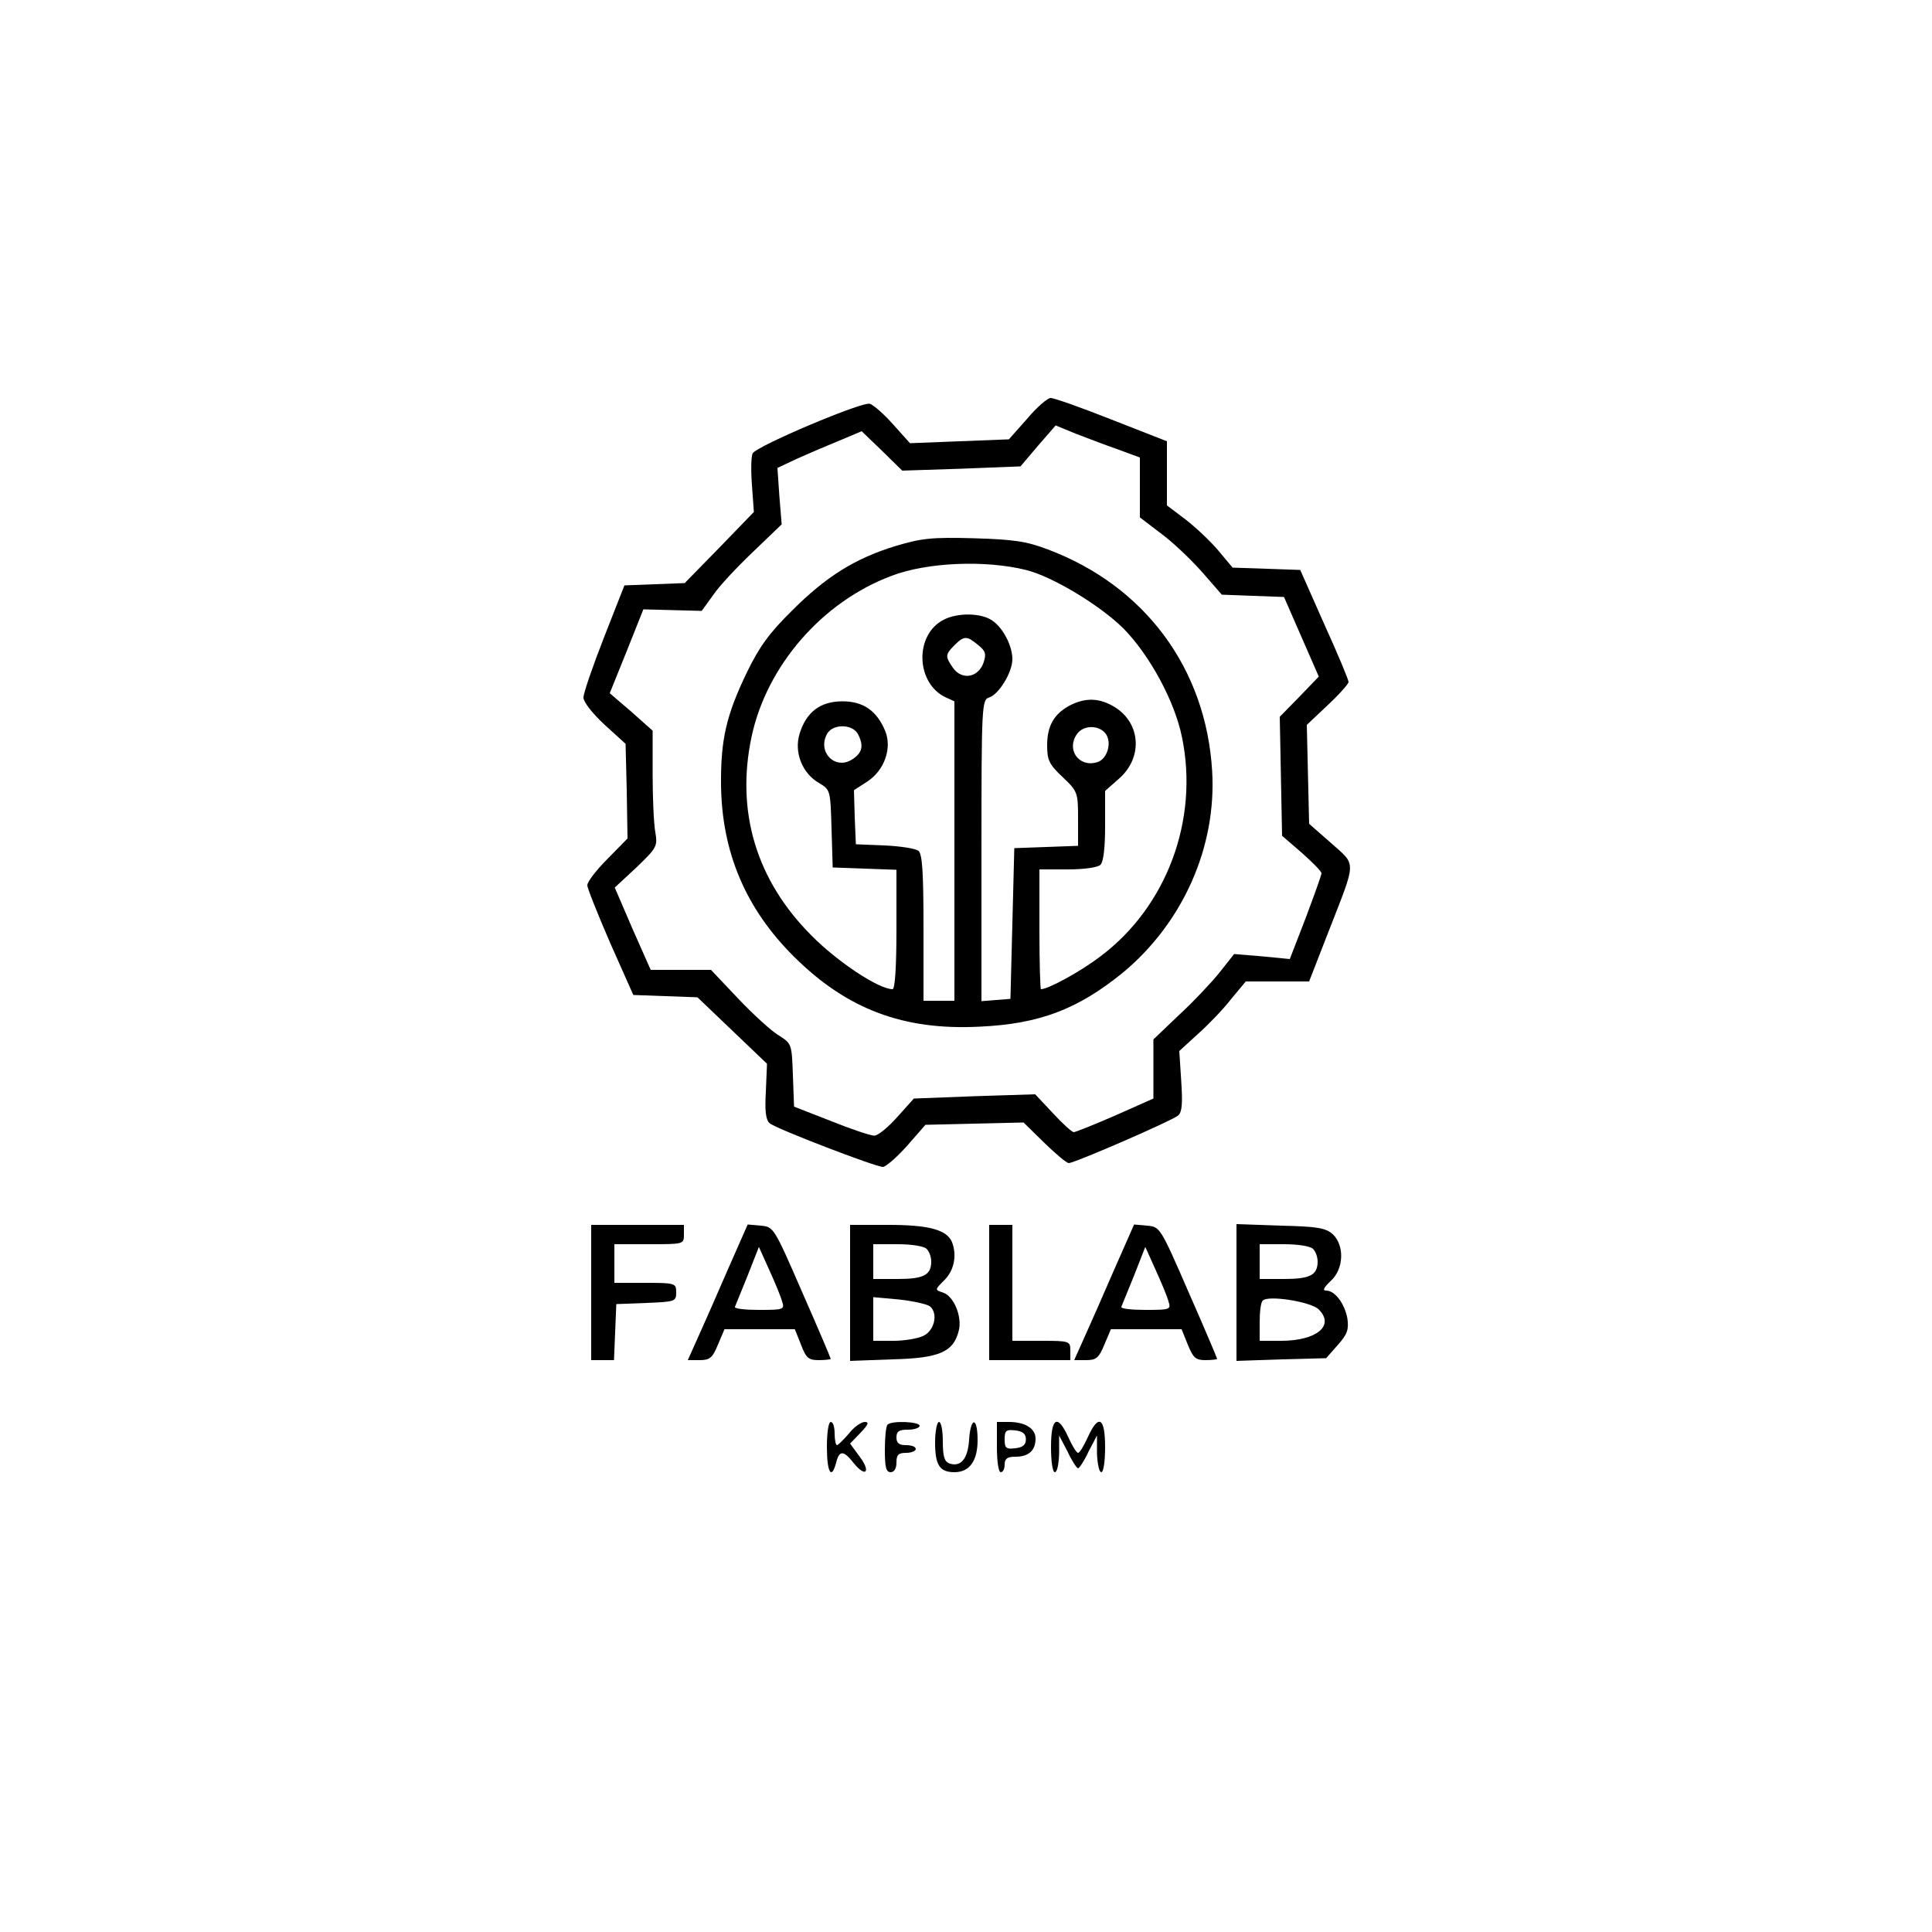 <?xml version="1.0" standalone="no"?>
<!DOCTYPE svg PUBLIC "-//W3C//DTD SVG 20010904//EN"
 "http://www.w3.org/TR/2001/REC-SVG-20010904/DTD/svg10.dtd">
<svg version="1.0" xmlns="http://www.w3.org/2000/svg"
 width="500pt" height="500pt" viewBox="0 0 500 500"
 preserveAspectRatio="xMidYMid meet">

<g transform="translate(0,500) scale(0.1,-0.1)"
fill="#000000" stroke="none">
<path d="M2658 3916 l-47 -53 -128 -5 -128 -5 -43 48 c-23 26 -51 51 -61 54
-20 6 -290 -108 -303 -128 -4 -7 -5 -43 -2 -82 l5 -70 -89 -92 -90 -92 -78 -3
-78 -3 -53 -135 c-29 -74 -53 -144 -53 -155 0 -12 23 -41 54 -70 l55 -50 3
-122 2 -123 -52 -53 c-29 -29 -52 -59 -52 -68 0 -8 27 -75 59 -149 l60 -135
83 -3 83 -3 90 -86 90 -86 -3 -72 c-3 -51 0 -74 10 -82 16 -14 274 -113 293
-113 7 0 35 24 62 54 l48 55 127 3 127 3 53 -52 c30 -29 58 -53 64 -53 15 0
266 109 283 123 10 9 12 30 8 89 l-5 78 47 43 c26 23 65 63 86 90 l39 47 82 0
82 0 51 131 c72 185 72 168 6 227 l-57 50 -3 128 -3 128 54 51 c30 28 54 55
54 60 0 6 -28 73 -63 150 l-62 140 -87 3 -88 3 -36 43 c-20 24 -58 60 -85 81
l-49 37 0 83 0 83 -143 56 c-78 31 -149 56 -158 56 -8 0 -36 -24 -61 -54z
m235 -79 l57 -21 0 -77 0 -78 59 -45 c33 -25 80 -71 106 -101 l47 -54 80 -3
81 -3 45 -103 45 -103 -50 -52 -51 -52 3 -154 3 -154 51 -44 c28 -25 51 -48
51 -53 0 -5 -19 -57 -41 -116 l-41 -106 -72 7 -72 6 -38 -48 c-21 -26 -68 -76
-105 -110 l-66 -63 0 -76 0 -77 -99 -44 c-55 -24 -103 -43 -107 -43 -5 0 -29
22 -54 49 l-46 49 -157 -5 -157 -6 -43 -48 c-24 -27 -51 -49 -60 -48 -9 0 -60
17 -112 38 l-95 37 -3 82 c-3 80 -3 81 -36 102 -19 11 -66 54 -105 95 l-71 75
-78 0 -78 0 -47 106 -46 107 56 52 c53 51 55 55 49 91 -4 21 -7 88 -7 150 l0
113 -55 49 -56 48 44 109 43 108 76 -2 75 -2 29 40 c15 23 62 73 103 112 l75
72 -6 73 -5 73 51 24 c29 13 78 34 110 47 l57 24 53 -51 52 -51 153 5 153 6
45 53 46 53 51 -21 c29 -11 78 -30 110 -41z"/>
<path d="M2318 3587 c-105 -32 -180 -79 -268 -167 -59 -58 -85 -94 -117 -160
-53 -110 -68 -173 -67 -291 2 -175 64 -321 189 -445 137 -136 283 -191 480
-181 155 7 254 45 370 139 156 129 244 326 232 523 -16 266 -175 479 -425 573
-55 21 -88 26 -192 29 -109 3 -135 0 -202 -20z m337 -62 c69 -17 191 -91 252
-151 68 -69 133 -188 152 -282 44 -213 -39 -438 -211 -567 -51 -39 -135 -85
-154 -85 -2 0 -4 70 -4 155 l0 155 73 0 c43 0 78 5 85 12 8 8 12 45 12 101 l0
90 35 31 c63 54 58 144 -10 186 -39 24 -75 25 -115 5 -42 -22 -60 -53 -60
-104 0 -38 5 -49 40 -82 39 -37 40 -40 40 -108 l0 -70 -82 -3 -83 -3 -5 -195
-5 -195 -37 -3 -38 -3 0 390 c0 378 1 390 20 396 25 8 60 65 60 99 0 35 -24
81 -52 100 -28 20 -90 21 -126 2 -76 -39 -72 -165 6 -201 l22 -10 0 -387 0
-388 -40 0 -40 0 0 189 c0 142 -3 191 -13 199 -7 6 -46 12 -87 14 l-75 3 -3
70 -2 70 34 22 c45 29 65 87 47 131 -22 53 -57 77 -111 77 -57 0 -94 -28 -111
-85 -14 -47 7 -101 50 -126 30 -18 30 -18 33 -118 l3 -101 83 -3 82 -3 0 -154
c0 -100 -4 -155 -10 -155 -36 0 -143 71 -210 139 -143 143 -196 321 -155 514
39 184 183 350 363 417 92 35 242 41 347 15z m-124 -194 c20 -16 22 -23 14
-47 -14 -38 -56 -45 -79 -12 -20 29 -20 34 4 58 25 25 32 25 61 1z m-311 -230
c16 -31 12 -49 -14 -66 -44 -29 -91 18 -66 65 14 27 65 27 80 1z m643 -2 c15
-24 1 -66 -25 -72 -46 -13 -79 33 -51 73 17 25 60 24 76 -1z"/>
<path d="M1530 1655 l0 -175 30 0 29 0 3 73 3 72 78 3 c74 3 77 4 77 27 0 24
-2 25 -80 25 l-80 0 0 50 0 50 90 0 c89 0 90 0 90 25 l0 25 -120 0 -120 0 0
-175z"/>
<path d="M1883 1713 c-28 -65 -63 -144 -77 -175 l-26 -58 31 0 c26 0 33 6 47
40 l17 40 91 0 91 0 16 -40 c13 -35 20 -40 46 -40 17 0 31 2 31 3 0 2 -33 80
-74 173 -73 168 -74 169 -107 172 l-34 3 -52 -118z m141 -81 c7 -21 4 -22 -59
-22 -37 0 -65 3 -63 8 2 4 16 40 33 81 l29 74 27 -60 c15 -33 30 -69 33 -81z"/>
<path d="M2200 1654 l0 -176 109 4 c122 3 158 19 172 73 10 36 -12 91 -41 100
-21 7 -21 7 4 32 25 25 33 63 20 98 -13 32 -59 45 -164 45 l-100 0 0 -176z
m198 114 c7 -7 12 -21 12 -33 0 -35 -20 -45 -87 -45 l-63 0 0 45 0 45 63 0
c36 0 68 -5 75 -12z m9 -149 c21 -18 12 -62 -17 -76 -14 -7 -49 -13 -77 -13
l-53 0 0 56 0 57 66 -6 c37 -4 73 -12 81 -18z"/>
<path d="M2560 1655 l0 -175 105 0 105 0 0 25 c0 24 -2 25 -75 25 l-75 0 0
150 0 150 -30 0 -30 0 0 -175z"/>
<path d="M2883 1713 c-28 -65 -63 -144 -77 -175 l-26 -58 31 0 c26 0 33 6 47
40 l17 40 91 0 92 0 16 -40 c14 -34 20 -40 46 -40 16 0 30 2 30 3 0 2 -33 80
-74 173 -73 168 -74 169 -107 172 l-34 3 -52 -118z m141 -81 c7 -21 4 -22 -59
-22 -37 0 -65 3 -63 8 2 4 16 40 33 81 l29 74 27 -60 c15 -33 30 -69 33 -81z"/>
<path d="M3200 1655 l0 -177 116 4 116 3 30 34 c25 28 29 40 25 69 -7 38 -32
72 -55 72 -10 0 -6 8 12 25 34 31 36 92 5 121 -18 16 -40 20 -135 22 l-114 4
0 -177z m198 113 c7 -7 12 -21 12 -33 0 -35 -20 -45 -87 -45 l-63 0 0 45 0 45
63 0 c36 0 68 -5 75 -12z m15 -157 c42 -42 -6 -81 -98 -81 l-55 0 0 48 c0 27
3 52 8 56 13 15 126 -3 145 -23z"/>
<path d="M2140 1255 c0 -66 12 -86 24 -40 8 32 19 32 45 -1 31 -39 46 -24 16
16 l-25 34 27 28 c20 21 23 28 11 28 -9 0 -28 -13 -41 -30 -14 -16 -28 -30
-31 -30 -3 0 -6 14 -6 30 0 17 -4 30 -10 30 -6 0 -10 -28 -10 -65z"/>
<path d="M2297 1313 c-4 -3 -7 -33 -7 -65 0 -45 3 -58 15 -58 9 0 15 9 15 25
0 20 5 25 25 25 14 0 25 5 25 10 0 6 -11 10 -25 10 -18 0 -25 5 -25 20 0 16 7
20 30 20 17 0 30 5 30 10 0 11 -73 14 -83 3z"/>
<path d="M2420 1267 c0 -59 12 -77 50 -77 39 0 60 29 60 83 0 61 -18 61 -22 1
-3 -50 -22 -72 -52 -61 -12 5 -16 19 -16 57 0 27 -4 50 -10 50 -5 0 -10 -24
-10 -53z"/>
<path d="M2580 1255 c0 -37 4 -65 10 -65 6 0 10 9 10 20 0 15 7 20 28 20 34 0
52 16 52 47 0 26 -27 43 -69 43 l-31 0 0 -65z m75 20 c0 -14 -8 -21 -27 -23
-24 -3 -28 0 -28 23 0 23 4 26 28 23 19 -2 27 -9 27 -23z"/>
<path d="M2720 1255 c0 -37 4 -65 10 -65 6 0 10 21 11 48 l0 47 22 -42 c11
-24 24 -43 27 -43 3 0 16 19 27 43 l22 42 0 -47 c1 -27 6 -48 11 -48 6 0 10
28 10 65 0 77 -17 87 -45 25 -10 -22 -21 -40 -25 -40 -4 0 -15 18 -25 40 -28
62 -45 52 -45 -25z"/>
</g>
</svg>
